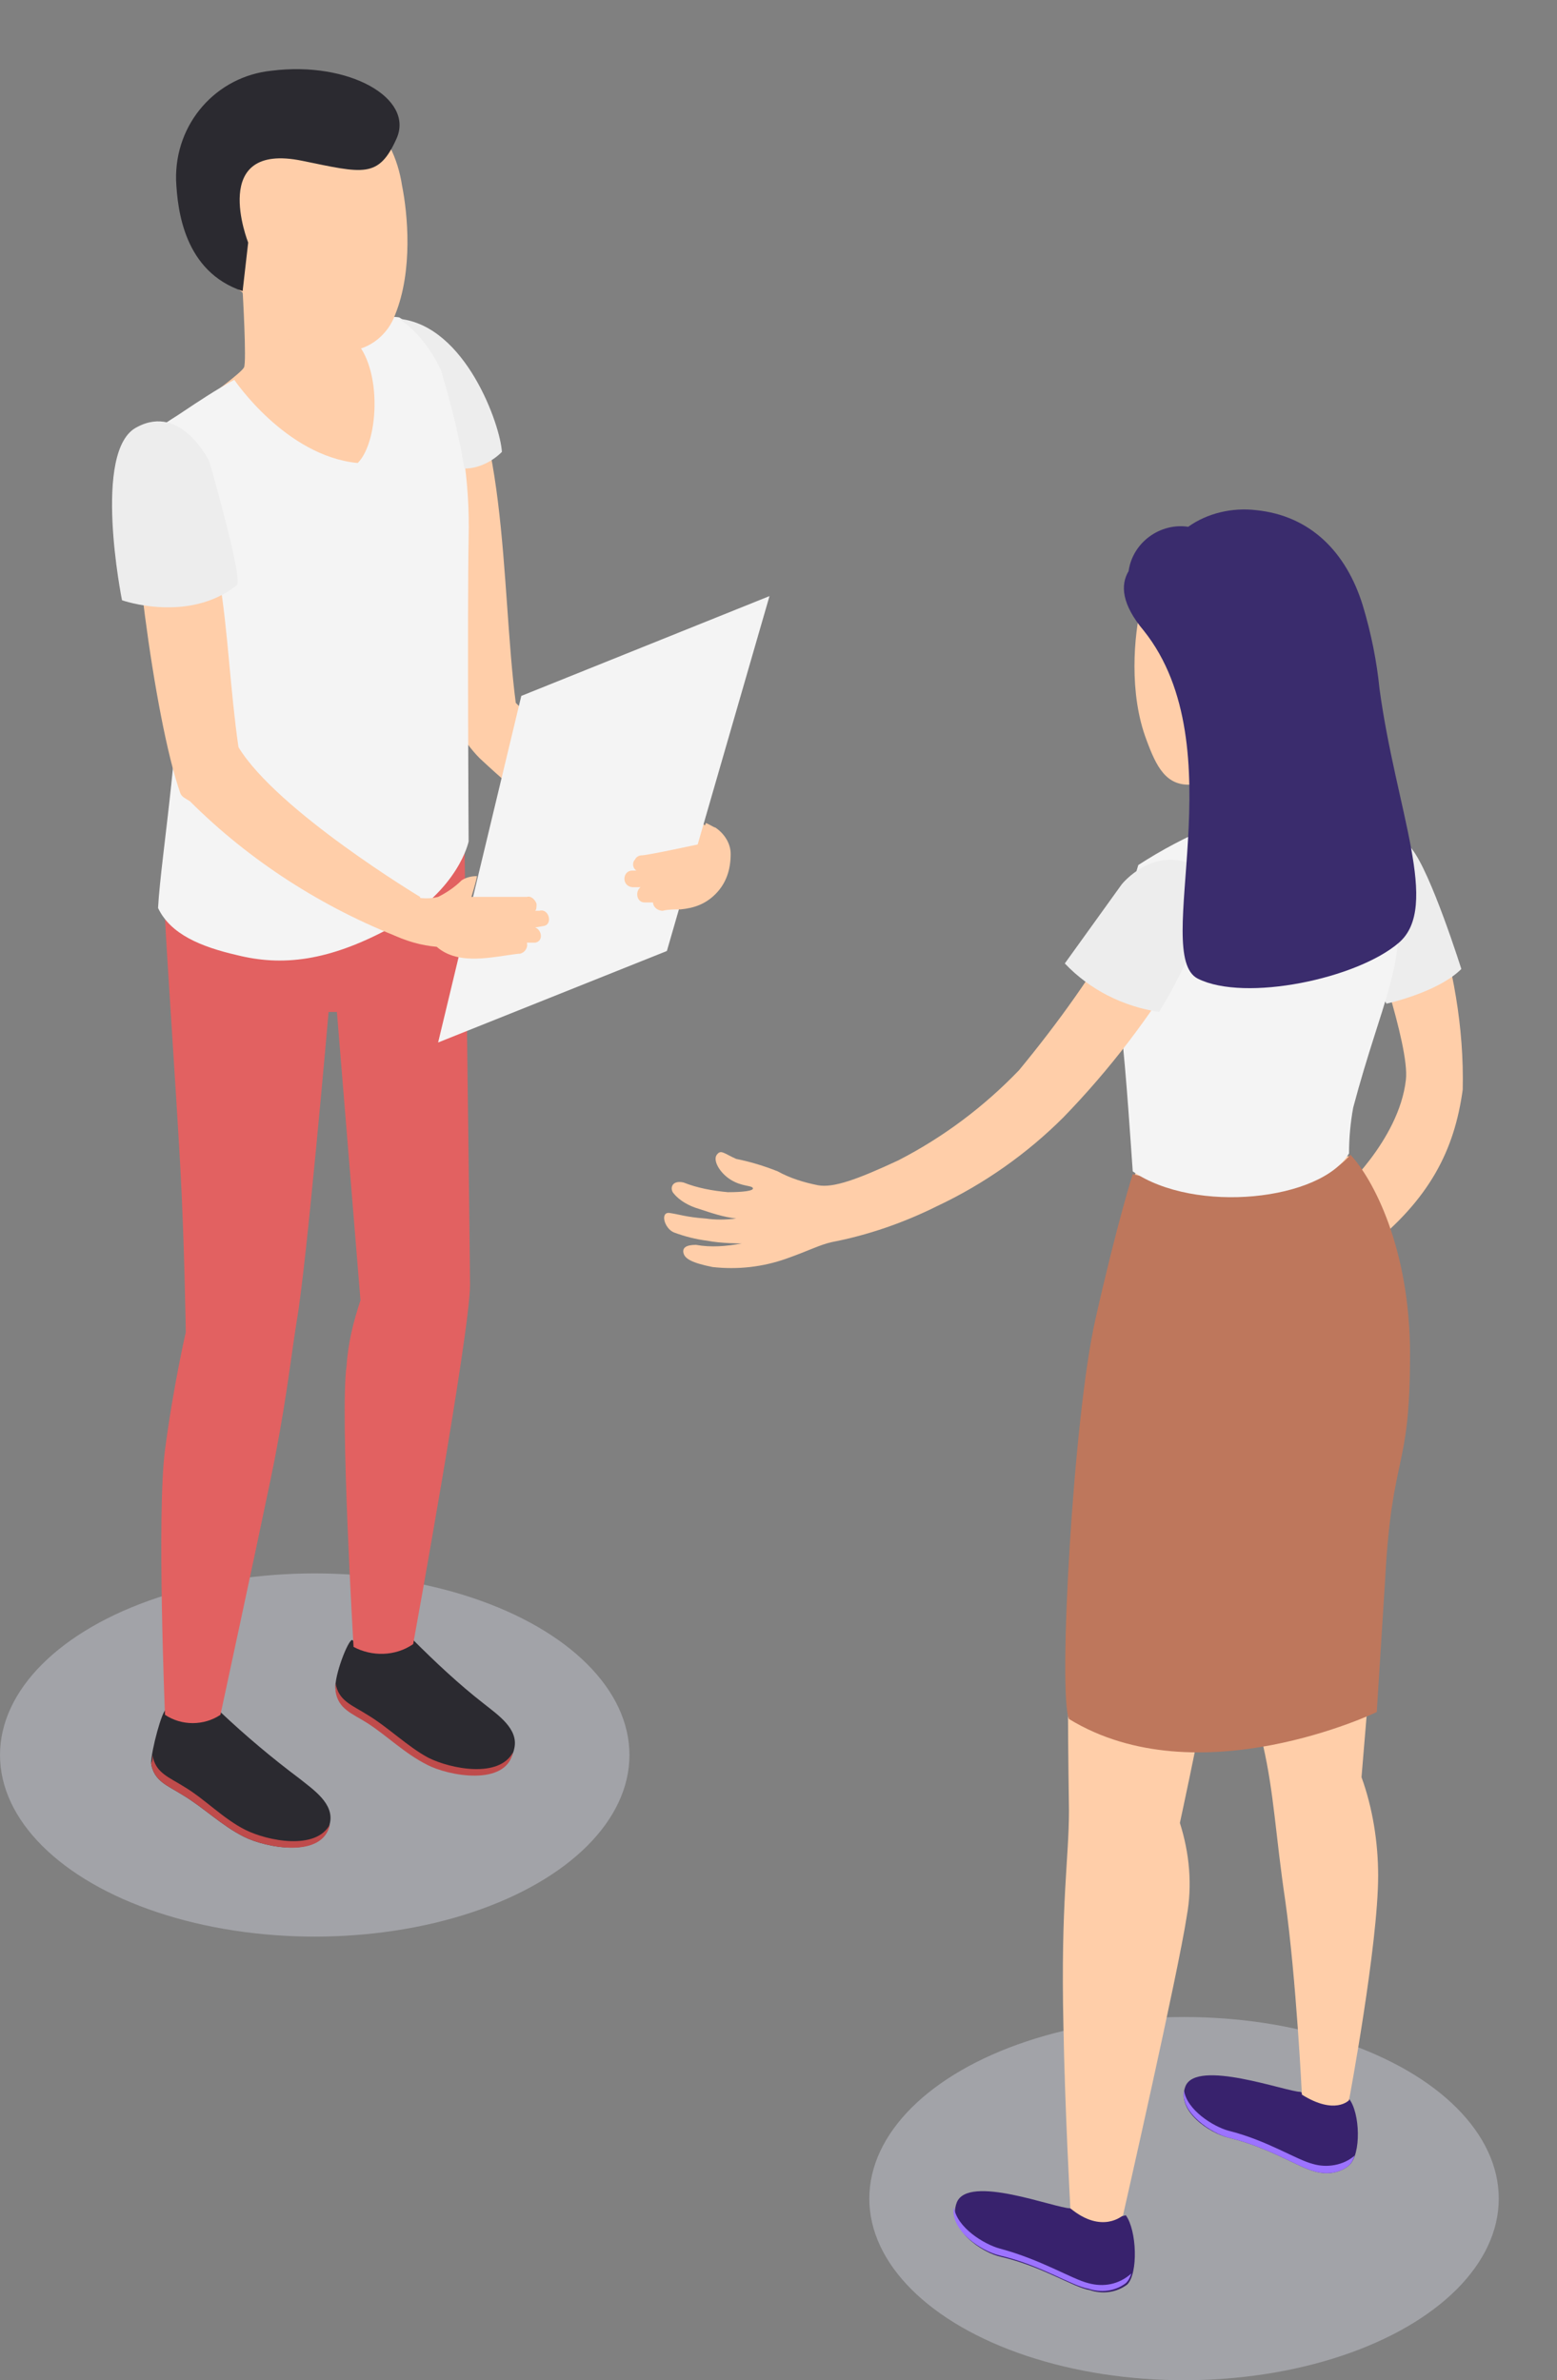 <?xml version="1.0" encoding="utf-8"?>
<!-- Generator: Adobe Illustrator 21.0.0, SVG Export Plug-In . SVG Version: 6.00 Build 0)  -->
<svg version="1.1" id="Layer_1" xmlns="http://www.w3.org/2000/svg" xmlns:xlink="http://www.w3.org/1999/xlink" x="0px" y="0px"
	 viewBox="0 0 112.3 171.7" style="enable-background:new 0 0 112.3 171.7;" xml:space="preserve">
<rect x="0" y="0" width="112.3" height="171.7" fill="#808080" stroke="none"/>
<style type="text/css">
	.st0{opacity:0.4;fill:#D6D8E5;enable-background:new    ;}
	.st1{fill:#FFCEA9;}
	.st2{fill:#38226D;}
	.st3{fill:#9C73FF;}
	.st4{fill:#BE775C;}
	.st5{fill:#EDEDED;}
	.st6{fill:#F4F4F4;}
	.st7{fill:#3A2C6D;}
	.st8{fill:#2B2A30;}
	.st9{fill:#BF4B4B;}
	.st10{fill:#E26161;}
</style>
<title>Business_SVG</title>
<g id="Слой_2">
	<g id="Слой_1-2">
		<g id="Girl_4">
			<ellipse class="st0" cx="85.4" cy="158.6" rx="22.7" ry="13.1"/>
			<path id="_Контур_33" class="st1" d="M98.5,57.9c2,0.6,3.1,2.8,4.9,7.5c1.4,4.3,2.2,8.7,2.1,13.2
				c-0.6,4.4-2.4,7.9-6.8,11.4l-2.1-3.9c0,0,4.3-3.8,4.8-8.2c0.3-2.5-2.7-10.8-2.7-11.1S98.5,57.9,98.5,57.9z"/>
			<path class="st2" d="M81.2,159.8c-1.3,0.4-2.8,0.2-4-0.5c-1.1,0-7.4-2.5-8.2-0.4c-0.7,1.9,1.8,3.6,3.2,3.9c3,0.7,5.2,2.2,6.4,2.4
				c0.9,0.3,1.9,0.2,2.7-0.4C82.1,164,82,160.9,81.2,159.8z"/>
			<path class="st3" d="M78.5,164.7c-1.2-0.3-3.4-1.7-6.4-2.5c-1.1-0.3-3.1-1.5-3.3-3c-0.3,1.7,2,3.2,3.3,3.5c3,0.7,5.2,2.2,6.4,2.4
				c0.9,0.3,1.9,0.2,2.7-0.4c0.2-0.2,0.3-0.4,0.4-0.7C80.7,164.8,79.6,165,78.5,164.7z"/>
			<path class="st2" d="M97.3,151.4c-1.2,0.4-2.5,0.2-3.5-0.5c-1,0-7.5-2.4-8.3-0.4c-0.7,1.8,1.8,3.4,3.1,3.7c2.9,0.7,5,2.1,6.1,2.4
				c0.9,0.3,1.9,0.2,2.6-0.4C98.2,155.4,98.1,152.4,97.3,151.4z"/>
			<path class="st3" d="M94.7,156.1c-1.2-0.3-3.3-1.7-6.1-2.4c-1.1-0.3-3-1.5-3.2-2.9c-0.3,1.6,2,3.1,3.2,3.4c2.9,0.7,5,2.1,6.1,2.4
				c0.9,0.3,1.9,0.2,2.6-0.4c0.2-0.2,0.3-0.4,0.4-0.7C96.9,156.2,95.7,156.4,94.7,156.1z"/>
			<path id="_Контур_34" class="st1" d="M99.4,135.3c0-2.4-0.4-4.9-1.2-7.1c0,0,0.8-9.8,1.4-16.2c0.9-9.5,2.4-10.4,2-16.2
				c-0.4-5.3-3.4-8.8-4.2-12.4l-15.5,1.2c0,0-1.3,4.4-3.1,13.1s-1.9,19.1-1.7,32.9c0,3.5-0.6,6.6-0.4,15.5
				c0.1,5.9,0.5,13.2,0.5,13.2c2.3,1.9,3.8,0.5,3.8,0.5s4-17.6,4.6-21.6c0.4-2.2,0.2-4.5-0.5-6.7c0,0,1.2-5.5,2-9.9
				c1-5.3,3.7-16.8,3.7-16.8s-0.4,17.6,0.3,21.1c0.8,3.5,0.9,6.5,1.6,11.2c0.8,5.7,1.2,14,1.2,14c2.4,1.5,3.4,0.4,3.4,0.4
				S99.4,140.3,99.4,135.3z"/>
			<path class="st4" d="M97.4,83.3c1.6,1.7,4.3,6.7,4.3,14.4c0,8.6-1.3,6.9-1.8,16.3l-0.6,9.5c0,0-12.9,6.2-22.2,0.5
				c-0.8-1.8,0.3-21.7,1.9-28.8s2.7-10.5,2.7-10.5S93.6,87.8,97.4,83.3z"/>
			<path id="_Контур_35" class="st1" d="M97.6,57.8c-3.3-0.2-3.6,0.4-3.9-0.8c-0.1-0.4-0.3-3.3-0.3-3.3
				c0.3-0.4,0.6-0.8,0.8-1.2c2.2-1.4,3.7-3.7,4-6.3c0.5-4.6-2.9-8.8-7.5-9.3c-4.4-0.5-7.6,2.6-8.4,6.8c-0.5,2.1-0.9,6.3,0.4,9.7
				c0.7,1.9,1.4,3.3,3.2,3.2c0.6-0.1,1.2-0.2,1.7-0.3c0.1,0.8,0.1,1.6,0.1,2.4c0,0.9,0.1,1.3-1.6,2.3s2.5,3.1,5.2,2.9
				c2.7-0.2,5.8-1.8,6.6-3.6C98.7,58.4,99.1,57.9,97.6,57.8z"/>
			<path class="st5" d="M100,72.4c0,0,3.7-0.8,5.4-2.5c0,0-2.2-7-3.6-8.7S99,70.7,99,70.7L100,72.4z"/>
			<path id="_Контур_36" class="st6" d="M94.3,57.7c0.6,0.8,0.7,1.7-1.7,2.3c-1.7,0.5-3.5,0.3-5.2-0.4
				c-1.9,0.8-3.6,1.7-5.3,2.8c-2,6.6-0.4,7.5-1.2,12.2c0.3,2.4,0.7,8.5,0.8,9.9c4.5,3.1,13.6,2.1,15.6-1.3c0-1.1,0.1-2.2,0.3-3.3
				c2.1-7.9,3.8-10,3.2-16c-0.3-3.4-0.6-5.1-2.4-6.1C97.1,57.7,95.7,57.6,94.3,57.7z"/>
			<path id="_Контур_37" class="st1" d="M53.1,83.6c1,0.2,2,0.5,3,0.9c0.9,0.5,1.9,0.8,2.9,1c1.1,0.2,2.8-0.4,5.8-1.8
				c3.3-1.7,6.2-3.9,8.7-6.5c2.8-3.4,5.4-7,7.6-10.9c1.3-2.4,2.9-2.9,4.3-2.5c1.7,0.6,1.9,2.2,0,5.4c-2.4,4.1-5.4,8-8.7,11.4
				c-2.6,2.6-5.7,4.8-9.1,6.4c-2.4,1.2-5,2.1-7.6,2.6c-0.9,0.2-1.6,0.6-3.3,1.2c-1.7,0.6-3.5,0.8-5.3,0.6c-1.5-0.3-2-0.6-2.1-1
				s0.2-0.6,0.9-0.6c1.1,0.2,2.2,0.1,3.3-0.1c0,0-1.5,0-2.5-0.2c-0.8-0.1-1.6-0.3-2.4-0.6c-0.7-0.3-1-1.5-0.3-1.4s1.2,0.3,2.6,0.4
				c0.7,0.1,1.4,0.1,2.2,0c-0.9-0.1-1.8-0.4-2.7-0.7c-0.7-0.2-1.4-0.6-1.8-1.1c-0.3-0.3-0.2-1,0.7-0.8c1,0.4,2.1,0.6,3.2,0.7
				c1.1,0,1.9-0.1,1.8-0.3s-0.8-0.1-1.6-0.6s-1.3-1.4-1-1.8S52.2,83.2,53.1,83.6z"/>
			<path class="st5" d="M83.6,73c-2.6-0.4-5-1.6-6.8-3.5l4.1-5.7c0,0,2.3-2.9,5.4-1.3c0,0,2.3,0.3,0,5.1
				C85.6,69.4,84.7,71.2,83.6,73z"/>
			<path class="st7" d="M81.4,41.2c0.3-2.1,2.3-3.5,4.3-3.2c1.4-1,3.2-1.4,4.9-1.2c3.9,0.4,6.5,3,7.7,6.9c0.6,2,1,4,1.2,6
				c1.2,8.8,4.4,15.7,1.4,18.3s-11.1,4.3-14.5,2.6s2.8-16.7-3.9-25.1C80.9,43.6,80.8,42.2,81.4,41.2z"/>
		</g>
		<g id="Men_13">
			<ellipse class="st0" cx="22.7" cy="126.6" rx="22.7" ry="13.1"/>
			<path class="st8" d="M12,123.3c1.6,1.3,3.8,0.1,3.9,0.2c1.8,1.7,3.7,3.3,5.7,4.8c1,0.8,2.5,1.8,2.2,3.2c-0.5,2.6-4.6,1.8-6.2,1
				s-2.9-2.1-4.4-3c-1.1-0.7-2.1-1-2.3-2.3C10.9,126.3,11.7,123.3,12,123.3z"/>
			<path class="st9" d="M11,126.6c0.2,1.3,1.2,1.6,2.3,2.3c1.5,0.9,2.8,2.3,4.4,3.1s5.1,1.5,6.1-0.4c-0.5,2.5-4.6,1.7-6.2,0.9
				s-2.9-2.1-4.4-3c-1.1-0.7-2.1-1-2.3-2.3C11,127,11,126.8,11,126.6z"/>
			<path class="st8" d="M25.4,118.3c1.5,1.3,4.3-0.1,4.4,0c1.6,1.6,3.3,3.2,5.1,4.6c1,0.8,2.5,1.8,2.2,3.2c-0.5,2.6-4.7,1.8-6.2,1
				s-2.9-2.1-4.4-3c-1.1-0.7-2.1-1-2.3-2.3C24.1,120.9,25.1,118.3,25.4,118.3z"/>
			<path class="st9" d="M24.2,121.4c0.2,1.3,1.2,1.6,2.3,2.3c1.5,0.9,2.9,2.3,4.4,3.1c1.6,0.8,5.1,1.5,6.1-0.4
				c-0.5,2.5-4.7,1.7-6.2,0.9c-1.6-0.8-2.9-2.1-4.3-3c-1.1-0.7-2.1-1-2.3-2.3C24.2,121.8,24.2,121.6,24.2,121.4z"/>
			<path id="_Контур_38" class="st10" d="M11.9,66.2c0.1,2.3,0.8,12.5,1.1,17.9s0.4,12,0.4,12s-0.9,3.9-1.5,8.5s0,19.1,0,19.1
				c1.2,0.8,2.8,0.8,4,0c0,0,2.5-11.6,3.6-16.9s1.4-8.3,1.9-11.5c0.7-3.9,2.3-22.3,2.3-22.3h0.6L26,93.8c-0.5,1.5-0.9,3.1-1,4.7
				c-0.5,3.4,0.5,20.3,0.5,20.3c1.3,0.7,3,0.7,4.3-0.2c0,0,4.1-22.5,4.1-25.9c0-2.3-0.4-32.1-0.4-32.1L11.9,66.2z"/>
			<path id="_Контур_39" class="st1" d="M17.5,21c0,0,0.3,5.1,0.1,5.5s-2.3,1.9-3,2.5s3.5,4.6,5.6,5.6s8.5-1.5,8.6-4.7
				s-1.1-5.8-2.1-6S17.5,21,17.5,21z"/>
			<path class="st1" d="M31.4,30.5c0.3-2.3-1.2-4.4,0.3-6.2c5,4.9,4.4,18,5.5,26.4c3.7,3.9,11.3,7.8,13.4,8.7
				c0.4,0.2,0.7,0.4,0.6,0.8c-0.3,1.4-0.9,2.7-1.8,3.8c-5-2.1-8.5-3.4-14.8-9.3c-0.6-0.6-1.1-1.3-1.6-2.1
				C31.4,47.3,30.9,34.4,31.4,30.5z"/>
			<path id="_Контур_40" class="st6" d="M16.9,27.4c0,0,3.7,5.5,8.9,6c1.6-1.6,1.8-7.3-0.5-9.1c0,0,2.1-1.7,3.5-1.4
				c1.5,0.9,2.7,2.4,3.2,4.1c1.3,3.8,1.9,7.8,1.8,11.8c-0.1,5.4,0,21.9,0,21.9s-0.7,3.5-5.4,6.1s-8.1,2.9-11.3,2.1
				c-2.6-0.6-4.8-1.5-5.7-3.4c0.2-3.8,1.9-13.7,1.3-18.5s-1.6-8.3-1.9-12.2s0.5-3.8,2.4-5.1C14.4,28.9,15.6,28.1,16.9,27.4z"/>
			<path id="_Контур_41" class="st1" d="M29,13.4L29,13.4c-0.6-4-3.5-7-7.5-6.7c-4.3,0.2-7.7,3.9-7.4,8.3
				c0.1,2.4,1.4,4.7,3.4,6.1c0.1,0.6,0.4,1.2,0.6,1.7c1.4,1.7,5.8,2.7,7.1,2.5c1.5-0.1,2.8-1.2,3.3-2.6C29.8,19.5,29.4,15.4,29,13.4
				z"/>
			<path class="st8" d="M17.5,21L17.5,21l0.4-3.5c0,0-2.9-7.3,3.9-5.9c4.4,0.9,5.5,1.3,6.8-1.6s-3.4-5.6-9-4.9c-4,0.4-7,3.8-6.9,7.9
				C12.8,15.2,13.3,19.6,17.5,21z"/>
			<path class="st1" d="M9.7,32.7c1.9-0.5,0.5-0.1,1.9-0.5c5,4.9,4.4,13.4,5.6,21.7c2.8,4.6,13.1,10.8,13.1,10.8
				c0.1,0.9-0.2,1.1-1.3,3c-5.7-2.2-11-5.6-15.3-9.9c-0.3-0.2-0.6-0.3-0.7-0.6C11.1,51.8,9.2,36.6,9.7,32.7z"/>
			<polygon class="st6" points="55.5,43 48.1,68.6 31.6,75.2 37.6,50.2 			"/>
			<path class="st1" d="M27.6,64.9c0.2-0.9,0.9-0.7,1.6-0.4c0.8,0.3,1.6,0.4,2.4,0.2c0.6-0.3,1.2-0.7,1.7-1.2
				c0.3-0.2,0.7-0.3,1.1-0.3c0,0.2-0.4,1.5-0.4,1.5s3.6,0,4,0c0.3-0.1,0.6,0.2,0.7,0.5c0,0.2,0,0.4-0.1,0.5h0.3c0.7-0.2,1,1,0.3,1.1
				l-0.6,0.1c0.5,0.2,0.6,1,0,1.1h-0.2c-0.1,0-0.2,0-0.3,0H38c0.1,0.3-0.1,0.7-0.5,0.8c0,0,0,0-0.1,0c-1.8,0.2-4.3,0.9-5.9-0.5
				c-1.1-0.1-2.2-0.4-3.2-0.9C27.4,66.9,27.4,65.9,27.6,64.9z"/>
			<path class="st1" d="M45.6,62.8h0.3c-0.3-0.2-0.3-0.6-0.1-0.8c0.1-0.2,0.3-0.3,0.5-0.3c0.4,0,4.1-0.8,4.1-0.8l0.5-1.5
				c0-0.1,0.6,0.3,0.7,0.3c0.6,0.4,1.1,1.1,1.1,1.9c0,1.1-0.3,2.1-1.1,2.9c-0.7,0.7-1.5,1-2.5,1.1c-0.5,0-0.9,0-1.3,0.1
				c-0.4,0-0.7-0.3-0.7-0.6c0,0,0,0,0,0h-0.1c-0.1,0-0.2,0-0.3,0h-0.2c-0.6,0-0.7-0.8-0.3-1.1h-0.6C44.8,63.9,44.9,62.8,45.6,62.8z"
				/>
			<path class="st5" d="M33.5,33.8c1,0,2-0.5,2.7-1.2c-0.1-1.9-2.6-9.1-7.4-9.6c1.3,0.9,2.3,2.2,3,3.7C32.5,29,33.1,31.4,33.5,33.8z
				"/>
			<path class="st5" d="M8.8,43.3c0,0,4.8,1.7,8.3-1.1c0.4-0.6-2-8.9-2-8.9s-2-4.2-5.2-2.5C6.6,32.4,8.8,43.3,8.8,43.3z"/>
		</g>
	</g>
</g>
</svg>
